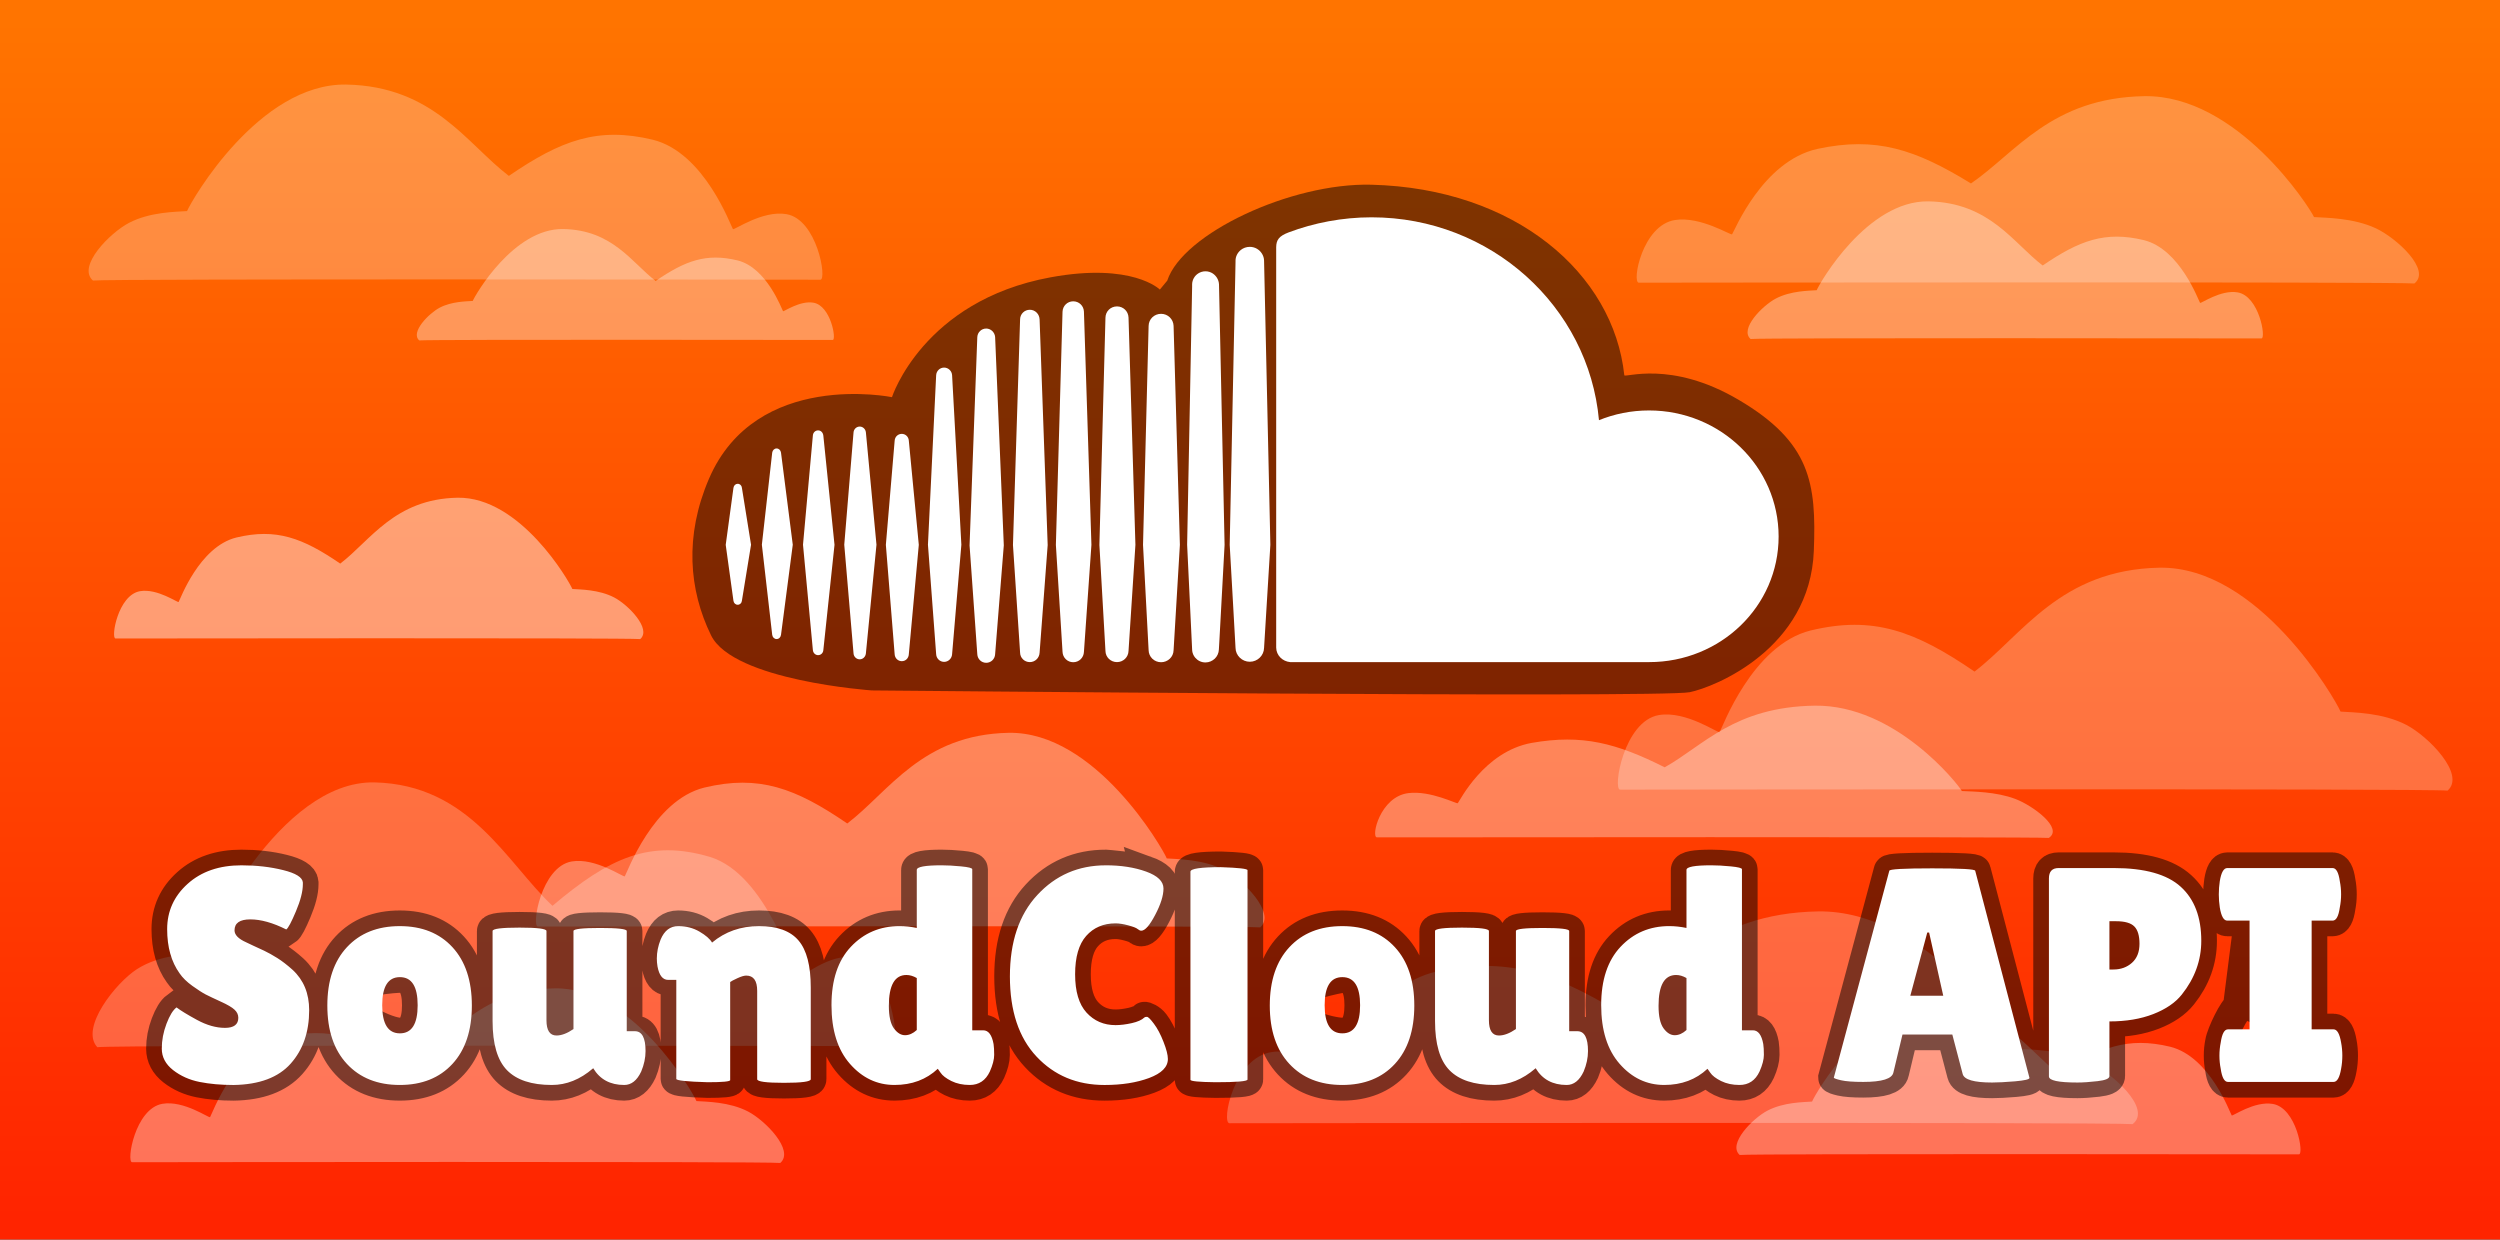 <svg version="1.1" xmlns="http://www.w3.org/2000/svg" xmlns:xlink="http://www.w3.org/1999/xlink" width="599" height="297" viewBox="0,0,599,297"><rect x="0" y="0" width="599" height="297" fill="#333333" stroke="none"/><defs><linearGradient x1="319.75" y1="36.5" x2="319.75" y2="323.5" gradientUnits="userSpaceOnUse" id="color-1"><stop offset="0" stop-color="#ff7400"/><stop offset="1" stop-color="#ff2400"/></linearGradient><linearGradient x1="319.75" y1="36.5" x2="319.75" y2="323.5" gradientUnits="userSpaceOnUse" id="color-2"><stop offset="0" stop-color="#ff7400"/><stop offset="1" stop-color="#ff2400"/></linearGradient></defs><g transform="translate(-20.25,-31.5)"><g stroke-miterlimit="10"><path d="M25.25,323.5v-287h589v287z" fill="url(#color-1)" stroke="url(#color-2)" stroke-width="10" stroke-linecap="butt"/><path d="M596.86,205.21c5.218,2.725 14.239,11.865 9.831,15.721c-4.527,-0.516 -195.921,-0.227 -198.255,-0.227c-1.837,0 0.873,-16.448 9.281,-17.872c6.542,-1.108 14.286,4.477 14.561,4.081c0.568,-0.81 7.714,-20.861 21.816,-24.354c15.01,-3.608 25.057,0.133 39.25,9.853c11.432,-8.716 20.537,-24.451 44.348,-24.893c23.733,-0.362 42.129,31.535 43.352,34.481c3.009,0.221 10.031,0.191 15.817,3.211z" fill-opacity="0.251" fill="#ffffff" stroke="none" stroke-width="0" stroke-linecap="butt"/><path d="M443.73,297.608c3.91,-2.041 8.657,-2.021 10.69,-2.17c0.827,-1.991 13.26,-23.55 29.301,-23.305c16.094,0.299 22.247,10.934 29.974,16.825c9.592,-6.57 16.383,-9.098 26.528,-6.659c9.531,2.361 14.361,15.913 14.745,16.46c0.186,0.268 5.42,-3.507 9.841,-2.758c5.682,0.963 7.514,12.079 6.273,12.079c-1.578,0 -130.936,-0.195 -133.996,0.153c-2.98,-2.606 3.117,-8.784 6.644,-10.625z" fill-opacity="0.349" fill="#ffffff" stroke="none" stroke-width="0" stroke-linecap="butt"/><path d="M207.206,310.146c-3.547,-0.404 -153.472,-0.178 -155.301,-0.178c-1.439,0 0.684,-12.884 7.27,-14c5.124,-0.868 11.191,3.507 11.406,3.197c0.445,-0.634 6.043,-16.341 17.089,-19.077c11.758,-2.827 19.628,0.104 30.746,7.718c8.955,-6.828 16.087,-19.154 34.74,-19.5c18.591,-0.284 33.001,24.703 33.959,27.01c2.357,0.173 7.858,0.15 12.39,2.515c4.088,2.134 11.154,9.294 7.701,12.315z" fill-opacity="0.349" fill="#ffffff" stroke="none" stroke-width="0" stroke-linecap="butt"/><path d="M125.616,105.211c2.891,-1.509 6.401,-1.494 7.904,-1.604c0.611,-1.472 9.804,-17.412 21.665,-17.231c11.899,0.221 16.449,8.084 22.162,12.44c7.092,-4.858 12.114,-6.727 19.615,-4.924c7.047,1.746 10.618,11.766 10.902,12.171c0.137,0.198 4.008,-2.593 7.277,-2.039c4.202,0.712 5.556,8.931 4.638,8.931c-1.167,0 -96.812,-0.144 -99.075,0.113c-2.203,-1.927 2.305,-6.495 4.913,-7.856z" fill-opacity="0.349" fill="#ffffff" stroke="none" stroke-width="0" stroke-linecap="butt"/><path d="M51.161,84.899c5.087,-2.654 11.261,-2.629 13.906,-2.823c1.076,-2.59 17.249,-30.633 38.114,-30.315c20.934,0.388 28.939,14.222 38.99,21.885c12.478,-8.546 21.311,-11.835 34.507,-8.663c12.398,3.071 18.68,20.699 19.18,21.411c0.241,0.348 7.05,-4.562 12.802,-3.588c7.392,1.252 9.774,15.713 8.159,15.713c-2.052,0 -170.32,-0.254 -174.3,0.199c-3.876,-3.39 4.055,-11.426 8.643,-13.821z" fill-opacity="0.251" fill="#ffffff" stroke="none" stroke-width="0" stroke-linecap="butt"/><path d="M53.022,263.736c5.567,-3.587 12.323,-3.552 15.218,-3.814c1.177,-3.499 18.877,-41.392 41.711,-40.961c22.91,0.525 31.67,19.217 42.669,29.572c13.655,-11.547 23.322,-15.991 37.764,-11.705c13.568,4.15 20.443,27.969 20.99,28.931c0.264,0.47 7.716,-6.164 14.01,-4.848c8.089,1.692 10.697,21.231 8.929,21.231c-2.246,0 -186.393,-0.343 -190.749,0.269c-4.242,-4.58 4.438,-15.438 9.458,-18.675z" fill-opacity="0.251" fill="#ffffff" stroke="none" stroke-width="0" stroke-linecap="butt"/><path d="M531.217,300.843c-4.941,-0.492 -213.834,-0.216 -216.382,-0.216c-2.005,0 0.953,-15.696 10.129,-17.055c7.14,-1.058 15.593,4.272 15.892,3.894c0.62,-0.773 8.419,-19.907 23.81,-23.241c16.382,-3.443 27.348,0.127 42.839,9.403c12.477,-8.318 22.415,-23.333 48.403,-23.755c25.903,-0.346 45.981,30.094 47.316,32.905c3.284,0.211 10.948,0.183 17.263,3.064c5.695,2.6 15.541,11.322 10.729,15.002z" fill-opacity="0.251" fill="#ffffff" stroke="none" stroke-width="0" stroke-linecap="butt"/><path d="M322.194,253.703c-3.952,-0.45 -171.017,-0.198 -173.054,-0.198c-1.604,0 0.762,-14.357 8.101,-15.6c5.71,-0.967 12.47,3.908 12.71,3.562c0.496,-0.707 6.733,-18.209 19.043,-21.258c13.102,-3.15 21.872,0.116 34.261,8.601c9.979,-7.608 17.926,-21.343 38.711,-21.729c20.716,-0.316 36.774,27.527 37.842,30.098c2.626,0.193 8.756,0.167 13.806,2.802c4.555,2.378 12.429,10.357 8.581,13.722z" fill-opacity="0.349" fill="#ffffff" stroke="none" stroke-width="0" stroke-linecap="butt"/><path d="M598.732,99.421c-4.244,-0.433 -183.635,-0.191 -185.823,-0.191c-1.722,0 0.818,-13.821 8.699,-15.018c6.131,-0.931 13.391,3.762 13.648,3.429c0.532,-0.681 7.23,-17.529 20.448,-20.464c14.069,-3.032 23.486,0.111 36.789,8.279c10.715,-7.324 19.249,-20.546 41.567,-20.917c22.245,-0.304 39.487,26.499 40.634,28.974c2.82,0.186 9.402,0.161 14.825,2.698c4.891,2.289 13.347,9.97 9.214,13.21z" fill-opacity="0.251" fill="#ffffff" stroke="none" stroke-width="0" stroke-linecap="butt"/><path d="M445.766,103.019c3.572,-1.864 7.908,-1.846 9.766,-1.982c0.755,-1.819 12.114,-21.513 26.767,-21.29c14.702,0.273 20.324,9.988 27.382,15.37c8.763,-6.002 14.967,-8.311 24.234,-6.084c8.707,2.157 13.119,14.537 13.47,15.037c0.17,0.245 4.951,-3.204 8.99,-2.52c5.191,0.879 6.864,11.035 5.73,11.035c-1.441,0 -119.613,-0.178 -122.409,0.14c-2.722,-2.381 2.848,-8.024 6.07,-9.706z" fill-opacity="0.349" fill="#ffffff" stroke="none" stroke-width="0" stroke-linecap="butt"/><path d="M173.649,184.625c-2.871,-0.327 -124.243,-0.144 -125.724,-0.144c-1.165,0 0.554,-10.431 5.885,-11.334c4.148,-0.703 9.06,2.839 9.234,2.588c0.36,-0.514 4.892,-13.229 13.834,-15.444c9.518,-2.288 15.89,0.084 24.89,6.248c7.25,-5.527 13.023,-15.506 28.123,-15.786c15.05,-0.23 26.716,19.998 27.492,21.866c1.908,0.14 6.361,0.121 10.03,2.036c3.309,1.728 9.03,7.524 6.234,9.969z" fill-opacity="0.451" fill="#ffffff" stroke="none" stroke-width="0" stroke-linecap="butt"/><path d="M511.141,232.267c-3.676,-0.306 -159.074,-0.135 -160.97,-0.135c-1.492,0 0.709,-9.759 7.535,-10.604c5.311,-0.658 11.6,2.656 11.823,2.421c0.461,-0.481 6.263,-12.377 17.713,-14.45c12.187,-2.141 20.345,0.079 31.868,5.846c9.282,-5.171 16.674,-14.507 36.008,-14.77c19.27,-0.215 34.206,18.711 35.199,20.458c2.443,0.131 8.145,0.114 12.842,1.905c4.237,1.617 11.561,7.04 7.982,9.327z" fill-opacity="0.349" fill="#ffffff" stroke="none" stroke-width="0" stroke-linecap="butt"/><path d="M67.462,275.874c2.338,1.268 4.568,1.902 6.69,1.902c2.132,0 3.198,-0.805 3.198,-2.416c0,-0.734 -0.303,-1.382 -0.91,-1.945c-0.597,-0.562 -1.697,-1.206 -3.301,-1.93c-1.604,-0.734 -2.807,-1.306 -3.609,-1.716c-0.802,-0.419 -1.868,-1.106 -3.198,-2.059c-1.32,-0.953 -2.333,-1.945 -3.037,-2.974c-1.995,-2.774 -2.993,-6.31 -2.993,-10.609c0,-4.299 1.638,-7.921 4.915,-10.867c3.277,-2.955 7.571,-4.432 12.882,-4.432c3.609,0 6.94,0.381 9.992,1.144c3.052,0.753 4.627,1.74 4.724,2.96c0,0.143 0,0.286 0,0.429c0,1.716 -0.553,3.88 -1.658,6.491c-1.095,2.602 -1.868,4.051 -2.318,4.347c-3.208,-1.611 -6.079,-2.416 -8.612,-2.416c-2.524,0 -3.785,0.877 -3.785,2.631c0,1.077 0.929,2.03 2.788,2.86c0.401,0.2 0.973,0.472 1.717,0.815c0.753,0.334 1.619,0.734 2.597,1.201c0.978,0.467 2.03,1.053 3.154,1.759c1.125,0.705 2.343,1.644 3.653,2.817c2.651,2.44 3.976,5.662 3.976,9.666c0,5.224 -1.477,9.494 -4.431,12.811c-2.954,3.317 -7.512,5.023 -13.674,5.119c-3.003,0 -5.722,-0.243 -8.158,-0.729c-2.426,-0.486 -4.543,-1.435 -6.353,-2.845c-1.8,-1.42 -2.7,-3.131 -2.7,-5.133c0,-2.002 0.377,-3.989 1.13,-5.962c0.753,-1.983 1.555,-3.289 2.406,-3.918c0,0 2.587,1.735 4.915,3.003zM103.374,286.412c-3.13,-3.365 -4.695,-8.026 -4.695,-13.984c0,-5.958 1.565,-10.619 4.695,-13.984c3.13,-3.365 7.351,-5.047 12.662,-5.047c5.311,0 9.517,1.682 12.618,5.047c3.101,3.365 4.651,8.026 4.651,13.984c0,5.958 -1.55,10.619 -4.651,13.984c-3.101,3.365 -7.307,5.047 -12.618,5.047c-5.311,0 -9.532,-1.682 -12.662,-5.047zM103.692,270.444c0,4.49 9.547,8.648 12.374,8.648c2.837,0 4.255,-2.245 4.255,-6.734c0,-4.49 -1.418,-6.734 -4.255,-6.734c0,0 -12.374,0.331 -12.374,4.821zM138.272,254.57c0,-0.543 2.152,-0.815 6.456,-0.815c4.304,0 6.456,0.272 6.456,0.815v21.376c0,2.44 0.802,3.66 2.406,3.66c1.203,0 2.558,-0.515 4.064,-1.544v-23.492c0,-0.486 2.127,-0.729 6.382,-0.729c4.255,0 6.382,0.243 6.382,0.729v24.007h1.951c1.702,0 2.553,1.587 2.553,4.761c0,1.611 -0.347,3.246 -1.042,4.904c-1.007,2.145 -2.362,3.217 -4.064,3.217c-3.355,0 -5.835,-1.339 -7.439,-4.018l-0.073,0.071c-3.052,2.631 -6.333,3.946 -9.845,3.946c-4.852,0 -8.431,-1.182 -10.74,-3.546c-2.299,-2.364 -3.448,-6.282 -3.448,-11.753zM195.203,290.287c0,0.343 -1.8,0.515 -5.399,0.515c-5.008,-0.143 -7.512,-0.41 -7.512,-0.801v-23.721h-1.951c-1.301,0 -2.152,-1.072 -2.553,-3.217c-0.108,-0.639 -0.161,-1.273 -0.161,-1.902c0,-1.516 0.303,-3.031 0.91,-4.547c0.9,-2.145 2.299,-3.217 4.196,-3.217c1.907,0 3.609,0.438 5.106,1.315c1.506,0.877 2.514,1.754 3.022,2.631c3.15,-2.631 6.901,-3.946 11.253,-3.946c4.362,0 7.517,1.149 9.463,3.446c1.956,2.288 2.934,6.043 2.934,11.267v21.962c0,0.581 -2.142,0.872 -6.426,0.872c-4.274,0 -6.412,-0.291 -6.412,-0.872v-21.161c0,-2.44 -0.875,-3.66 -2.626,-3.66c-0.509,0 -1.213,0.21 -2.113,0.629c-0.9,0.41 -1.477,0.715 -1.731,0.915v23.492zM239.91,239.928c0,-0.734 1.976,-1.101 5.927,-1.101c1.35,0 2.915,0.086 4.695,0.257c1.78,0.172 2.67,0.4 2.67,0.686v38.591h2.626c1.252,0 2.079,1.096 2.48,3.289c0.098,0.639 0.147,1.506 0.147,2.602c0,1.096 -0.347,2.426 -1.042,3.989c-1.007,2.145 -2.612,3.217 -4.812,3.217c-1.653,0 -3.12,-0.315 -4.402,-0.944c-1.272,-0.639 -2.132,-1.301 -2.582,-1.987l-0.675,-0.944c-2.758,2.583 -6.216,3.875 -10.373,3.875c-4.157,0 -7.713,-1.682 -10.666,-5.047c-2.954,-3.365 -4.431,-8.059 -4.431,-14.084c0,-6.034 1.55,-10.695 4.651,-13.984c3.11,-3.298 6.994,-4.947 11.649,-4.947c1.35,0 2.729,0.148 4.137,0.443zM237.431,265.108c-2.807,0 -4.211,2.464 -4.211,7.392c0,2.488 0.401,4.285 1.203,5.39c0.802,1.096 1.692,1.644 2.67,1.644c0.978,0 1.917,-0.415 2.817,-1.244v-12.454c-0.851,-0.486 -1.677,-0.729 -2.48,-0.729zM294.854,240.329c2.778,1.001 4.167,2.354 4.167,4.061c0,1.706 -0.665,3.818 -1.995,6.334c-1.32,2.516 -2.431,3.775 -3.33,3.775c-0.254,0 -0.543,-0.133 -0.866,-0.4c-0.323,-0.276 -1.076,-0.572 -2.259,-0.886c-1.174,-0.315 -2.186,-0.472 -3.037,-0.472c-2.905,0 -5.248,1.001 -7.028,3.003c-1.77,2.002 -2.656,5.066 -2.656,9.194c0,4.118 0.91,7.178 2.729,9.179c1.829,2.002 4.147,3.003 6.954,3.003c1.154,0 2.445,-0.157 3.873,-0.472c1.428,-0.324 2.44,-0.777 3.037,-1.358c0.098,-0.105 1.467,0.396 2.289,1.501c0.831,1.096 1.594,2.536 2.289,4.318c0.704,1.783 1.056,3.16 1.056,4.132c0,1.906 -1.501,3.422 -4.504,4.547c-3.003,1.115 -6.558,1.673 -10.666,1.673c-6.612,0 -12.046,-2.269 -16.3,-6.806c-4.255,-4.537 -6.382,-10.943 -6.382,-19.217c0,-8.274 2.191,-14.775 6.573,-19.503c4.382,-4.737 9.85,-7.106 16.403,-7.106c0,0 6.876,0.5 9.654,1.501zM319.155,290.144c0,0.438 -2.553,0.658 -7.659,0.658c-4.01,-0.048 -6.015,-0.243 -6.015,-0.586v-49.858c0,-0.724 2.431,-1.087 7.292,-1.087c4.255,0.143 6.382,0.386 6.382,0.729zM329.185,286.412c-3.13,-3.365 -4.695,-8.026 -4.695,-13.984c0,-5.958 1.565,-10.619 4.695,-13.984c3.13,-3.365 7.351,-5.047 12.662,-5.047c5.311,0 9.517,1.682 12.618,5.047c3.101,3.365 4.651,8.026 4.651,13.984c0,5.958 -1.55,10.619 -4.651,13.984c-3.101,3.365 -7.307,5.047 -12.618,5.047c-5.311,0 -9.532,-1.682 -12.662,-5.047zM329.222,272.084c0,4.49 9.828,7.008 12.654,7.008c2.837,0 4.255,-2.245 4.255,-6.734c0,-4.49 -1.418,-6.734 -4.255,-6.734c0,0 -12.654,1.972 -12.654,6.461zM364.083,254.57c0,-0.543 2.152,-0.815 6.456,-0.815c4.304,0 6.456,0.272 6.456,0.815v21.376c0,2.44 0.802,3.66 2.406,3.66c1.203,0 2.558,-0.515 4.064,-1.544v-23.492c0,-0.486 2.127,-0.729 6.382,-0.729c4.255,0 6.382,0.243 6.382,0.729v24.007h1.951c1.702,0 2.553,1.587 2.553,4.761c0,1.611 -0.347,3.246 -1.042,4.904c-1.007,2.145 -2.362,3.217 -4.064,3.217c-3.355,0 -5.835,-1.339 -7.439,-4.018l-0.073,0.071c-3.052,2.631 -6.333,3.946 -9.845,3.946c-4.851,0 -8.431,-1.182 -10.74,-3.546c-2.299,-2.364 -3.448,-6.282 -3.448,-11.753zM424.33,239.928c0,-0.734 1.976,-1.101 5.927,-1.101c1.35,0 2.915,0.086 4.695,0.257c1.78,0.172 2.67,0.4 2.67,0.686v38.591h2.626c1.252,0 2.079,1.096 2.48,3.289c0.098,0.639 0.147,1.506 0.147,2.602c0,1.096 -0.347,2.426 -1.042,3.989c-1.007,2.145 -2.612,3.217 -4.812,3.217c-1.653,0 -3.12,-0.315 -4.402,-0.944c-1.272,-0.639 -2.132,-1.301 -2.582,-1.987l-0.675,-0.944c-2.758,2.583 -6.216,3.875 -10.373,3.875c-4.157,0 -7.713,-1.682 -10.666,-5.047c-2.954,-3.365 -4.431,-8.059 -4.431,-14.084c0,-6.034 1.55,-10.695 4.651,-13.984c3.11,-3.298 6.994,-4.947 11.649,-4.947c1.35,0 2.729,0.148 4.137,0.443zM421.85,265.108c-2.807,0 -4.211,2.464 -4.211,7.392c0,2.488 0.401,4.285 1.203,5.39c0.802,1.096 1.692,1.644 2.67,1.644c0.978,0 1.917,-0.415 2.817,-1.244v-12.454c-0.851,-0.486 -1.677,-0.729 -2.48,-0.729zM497.563,290.873c-4.353,0 -6.705,-0.682 -7.057,-2.045l-2.48,-9.451h-11.943l-2.171,9.079c-0.303,1.516 -2.709,2.273 -7.219,2.273c-2.406,0 -4.186,-0.133 -5.341,-0.4c-1.144,-0.267 -1.717,-0.477 -1.717,-0.629l13.293,-49.558c0,-0.391 3.428,-0.586 10.285,-0.586c6.866,0 10.3,0.195 10.3,0.586l12.999,49.629c0,0.343 -1.154,0.615 -3.463,0.815c-2.299,0.191 -4.128,0.286 -5.487,0.286zM477.961,270.083h7.893l-3.389,-15.156h-0.44zM517.995,290.873c-4.548,0 -6.822,-0.486 -6.822,-1.458v-47.442c0,-1.659 0.773,-2.488 2.318,-2.488h13.219c7.414,0 12.76,1.492 16.036,4.475c3.287,2.974 4.93,7.292 4.93,12.954c0,4.68 -1.555,8.975 -4.666,12.883c-1.545,1.945 -3.824,3.503 -6.837,4.676c-3.003,1.172 -6.505,1.759 -10.505,1.759v13.111c0,0.581 -0.939,0.982 -2.817,1.201c-1.878,0.219 -3.497,0.329 -4.856,0.329zM525.668,252.225v11.567h0.968c1.751,0 3.228,-0.534 4.431,-1.601c1.203,-1.077 1.805,-2.593 1.805,-4.547c0,-1.954 -0.416,-3.346 -1.247,-4.175c-0.822,-0.829 -2.284,-1.244 -4.387,-1.244zM559.243,252.082h-5.341c-0.851,0 -1.448,-1.053 -1.79,-3.16c-0.157,-1.02 -0.235,-2.064 -0.235,-3.131c0,-1.077 0.078,-2.13 0.235,-3.16c0.342,-2.097 0.939,-3.146 1.79,-3.146h25.25c0.851,0 1.423,1.049 1.717,3.146c0.205,1.029 0.308,2.083 0.308,3.16c0,1.068 -0.103,2.111 -0.308,3.131c-0.293,2.107 -0.866,3.16 -1.717,3.16h-5.032v26.051h5.253c0.851,0 1.453,1.053 1.805,3.16c0.196,1.02 0.293,2.068 0.293,3.146c0,1.068 -0.098,2.116 -0.293,3.146c-0.352,2.097 -0.954,3.146 -1.805,3.146h-25.309c-0.851,0 -1.428,-1.049 -1.731,-3.146c-0.205,-1.029 -0.308,-2.078 -0.308,-3.146c0,-1.077 0.103,-2.126 0.308,-3.146c0.303,-2.107 3.405,-8.353 4.256,-8.353z" fill="none" stroke-opacity="0.506" stroke="#000000" stroke-width="7.5" stroke-linecap="square"/><path d="M62.547,272.872c0.949,0.734 2.587,1.735 4.915,3.003c2.338,1.268 4.568,1.902 6.69,1.902c2.132,0 3.198,-0.805 3.198,-2.416c0,-0.734 -0.303,-1.382 -0.91,-1.945c-0.597,-0.562 -1.697,-1.206 -3.301,-1.93c-1.604,-0.734 -2.807,-1.306 -3.609,-1.716c-0.802,-0.419 -1.868,-1.106 -3.198,-2.059c-1.32,-0.953 -2.333,-1.945 -3.037,-2.974c-1.995,-2.774 -2.993,-6.31 -2.993,-10.609c0,-4.299 1.638,-7.921 4.915,-10.867c3.277,-2.955 7.571,-4.432 12.882,-4.432c3.609,0 6.94,0.381 9.992,1.144c3.052,0.753 4.627,1.74 4.724,2.96c0,0.143 0,0.286 0,0.429c0,1.716 -0.553,3.88 -1.658,6.491c-1.095,2.602 -1.868,4.051 -2.318,4.347c-3.208,-1.611 -6.079,-2.416 -8.612,-2.416c-2.524,0 -3.785,0.877 -3.785,2.631c0,1.077 0.929,2.03 2.788,2.86c0.401,0.2 0.973,0.472 1.717,0.815c0.753,0.334 1.619,0.734 2.597,1.201c0.978,0.467 2.03,1.053 3.154,1.759c1.125,0.705 2.343,1.644 3.653,2.817c2.651,2.44 3.976,5.662 3.976,9.666c0,5.224 -1.477,9.494 -4.431,12.811c-2.954,3.317 -7.512,5.023 -13.674,5.119c-3.003,0 -5.722,-0.243 -8.158,-0.729c-2.426,-0.486 -4.543,-1.435 -6.353,-2.845c-1.8,-1.42 -2.7,-3.131 -2.7,-5.133c0,-2.002 0.377,-3.989 1.13,-5.962c0.753,-1.983 1.555,-3.289 2.406,-3.918zM103.374,286.412c-3.13,-3.365 -4.695,-8.026 -4.695,-13.984c0,-5.958 1.565,-10.619 4.695,-13.984c3.13,-3.365 7.351,-5.047 12.662,-5.047c5.311,0 9.517,1.682 12.618,5.047c3.101,3.365 4.651,8.026 4.651,13.984c0,5.958 -1.55,10.619 -4.651,13.984c-3.101,3.365 -7.307,5.047 -12.618,5.047c-5.311,0 -9.532,-1.682 -12.662,-5.047zM116.066,265.622c-2.827,0 -4.24,2.245 -4.24,6.734c0,4.49 1.413,6.734 4.24,6.734c2.837,0 4.255,-2.245 4.255,-6.734c0,-4.49 -1.418,-6.734 -4.255,-6.734zM138.272,254.57c0,-0.543 2.152,-0.815 6.456,-0.815c4.304,0 6.456,0.272 6.456,0.815v21.376c0,2.44 0.802,3.66 2.406,3.66c1.203,0 2.558,-0.515 4.064,-1.544v-23.492c0,-0.486 2.127,-0.729 6.382,-0.729c4.255,0 6.382,0.243 6.382,0.729v24.007h1.951c1.702,0 2.553,1.587 2.553,4.761c0,1.611 -0.347,3.246 -1.042,4.904c-1.007,2.145 -2.362,3.217 -4.064,3.217c-3.355,0 -5.835,-1.339 -7.439,-4.018l-0.073,0.071c-3.052,2.631 -6.333,3.946 -9.845,3.946c-4.852,0 -8.431,-1.182 -10.74,-3.546c-2.299,-2.364 -3.448,-6.282 -3.448,-11.753zM195.203,290.287c0,0.343 -1.8,0.515 -5.399,0.515c-5.008,-0.143 -7.512,-0.41 -7.512,-0.801v-23.721h-1.951c-1.301,0 -2.152,-1.072 -2.553,-3.217c-0.108,-0.639 -0.161,-1.273 -0.161,-1.902c0,-1.516 0.303,-3.031 0.91,-4.547c0.9,-2.145 2.299,-3.217 4.196,-3.217c1.907,0 3.609,0.438 5.106,1.315c1.506,0.877 2.514,1.754 3.022,2.631c3.15,-2.631 6.901,-3.946 11.253,-3.946c4.362,0 7.517,1.149 9.463,3.446c1.956,2.288 2.934,6.043 2.934,11.267v21.962c0,0.581 -2.142,0.872 -6.426,0.872c-4.274,0 -6.412,-0.291 -6.412,-0.872v-21.161c0,-2.44 -0.875,-3.66 -2.626,-3.66c-0.509,0 -1.213,0.21 -2.113,0.629c-0.9,0.41 -1.477,0.715 -1.731,0.915v23.492zM239.91,239.928c0,-0.734 1.976,-1.101 5.927,-1.101c1.35,0 2.915,0.086 4.695,0.257c1.78,0.172 2.67,0.4 2.67,0.686v38.591h2.626c1.252,0 2.079,1.096 2.48,3.289c0.098,0.639 0.147,1.506 0.147,2.602c0,1.096 -0.347,2.426 -1.042,3.989c-1.007,2.145 -2.612,3.217 -4.812,3.217c-1.653,0 -3.12,-0.315 -4.402,-0.944c-1.272,-0.639 -2.132,-1.301 -2.582,-1.987l-0.675,-0.944c-2.758,2.583 -6.216,3.875 -10.373,3.875c-4.157,0 -7.713,-1.682 -10.666,-5.047c-2.954,-3.365 -4.431,-8.059 -4.431,-14.084c0,-6.034 1.55,-10.695 4.651,-13.984c3.11,-3.298 6.994,-4.947 11.649,-4.947c1.35,0 2.729,0.148 4.137,0.443zM237.431,265.108c-2.807,0 -4.211,2.464 -4.211,7.392c0,2.488 0.401,4.285 1.203,5.39c0.802,1.096 1.692,1.644 2.67,1.644c0.978,0 1.917,-0.415 2.817,-1.244v-12.454c-0.851,-0.486 -1.677,-0.729 -2.48,-0.729zM285.199,238.827c3.658,0 6.876,0.5 9.654,1.501c2.778,1.001 4.167,2.354 4.167,4.061c0,1.706 -0.665,3.818 -1.995,6.334c-1.32,2.516 -2.431,3.775 -3.33,3.775c-0.254,0 -0.543,-0.133 -0.866,-0.4c-0.323,-0.276 -1.076,-0.572 -2.259,-0.886c-1.174,-0.315 -2.186,-0.472 -3.037,-0.472c-2.905,0 -5.248,1.001 -7.028,3.003c-1.77,2.002 -2.656,5.066 -2.656,9.194c0,4.118 0.91,7.178 2.729,9.179c1.829,2.002 4.147,3.003 6.954,3.003c1.154,0 2.445,-0.157 3.873,-0.472c1.428,-0.324 2.44,-0.777 3.037,-1.358c0.098,-0.105 0.298,-0.157 0.602,-0.157c0.303,0 0.866,0.553 1.687,1.659c0.831,1.096 1.594,2.536 2.289,4.318c0.704,1.783 1.056,3.16 1.056,4.132c0,1.906 -1.501,3.422 -4.504,4.547c-3.003,1.115 -6.558,1.673 -10.666,1.673c-6.612,0 -12.046,-2.269 -16.3,-6.806c-4.255,-4.537 -6.382,-10.943 -6.382,-19.217c0,-8.274 2.191,-14.775 6.573,-19.503c4.382,-4.737 9.85,-7.106 16.403,-7.106zM319.155,290.144c0,0.438 -2.553,0.658 -7.659,0.658c-4.01,-0.048 -6.015,-0.243 -6.015,-0.586v-49.858c0,-0.724 2.431,-1.087 7.292,-1.087c4.255,0.143 6.382,0.386 6.382,0.729zM329.185,286.412c-3.13,-3.365 -4.695,-8.026 -4.695,-13.984c0,-5.958 1.565,-10.619 4.695,-13.984c3.13,-3.365 7.351,-5.047 12.662,-5.047c5.311,0 9.517,1.682 12.618,5.047c3.101,3.365 4.651,8.026 4.651,13.984c0,5.958 -1.55,10.619 -4.651,13.984c-3.101,3.365 -7.307,5.047 -12.618,5.047c-5.311,0 -9.532,-1.682 -12.662,-5.047zM341.876,265.622c-2.827,0 -4.24,2.245 -4.24,6.734c0,4.49 1.413,6.734 4.24,6.734c2.837,0 4.255,-2.245 4.255,-6.734c0,-4.49 -1.418,-6.734 -4.255,-6.734zM364.083,254.57c0,-0.543 2.152,-0.815 6.456,-0.815c4.304,0 6.456,0.272 6.456,0.815v21.376c0,2.44 0.802,3.66 2.406,3.66c1.203,0 2.558,-0.515 4.064,-1.544v-23.492c0,-0.486 2.127,-0.729 6.382,-0.729c4.255,0 6.382,0.243 6.382,0.729v24.007h1.951c1.702,0 2.553,1.587 2.553,4.761c0,1.611 -0.347,3.246 -1.042,4.904c-1.007,2.145 -2.362,3.217 -4.064,3.217c-3.355,0 -5.835,-1.339 -7.439,-4.018l-0.073,0.071c-3.052,2.631 -6.333,3.946 -9.845,3.946c-4.851,0 -8.431,-1.182 -10.74,-3.546c-2.299,-2.364 -3.448,-6.282 -3.448,-11.753zM424.33,239.928c0,-0.734 1.976,-1.101 5.927,-1.101c1.35,0 2.915,0.086 4.695,0.257c1.78,0.172 2.67,0.4 2.67,0.686v38.591h2.626c1.252,0 2.079,1.096 2.48,3.289c0.098,0.639 0.147,1.506 0.147,2.602c0,1.096 -0.347,2.426 -1.042,3.989c-1.007,2.145 -2.612,3.217 -4.812,3.217c-1.653,0 -3.12,-0.315 -4.402,-0.944c-1.272,-0.639 -2.132,-1.301 -2.582,-1.987l-0.675,-0.944c-2.758,2.583 -6.216,3.875 -10.373,3.875c-4.157,0 -7.713,-1.682 -10.666,-5.047c-2.954,-3.365 -4.431,-8.059 -4.431,-14.084c0,-6.034 1.55,-10.695 4.651,-13.984c3.11,-3.298 6.994,-4.947 11.649,-4.947c1.35,0 2.729,0.148 4.137,0.443zM421.85,265.108c-2.807,0 -4.211,2.464 -4.211,7.392c0,2.488 0.401,4.285 1.203,5.39c0.802,1.096 1.692,1.644 2.67,1.644c0.978,0 1.917,-0.415 2.817,-1.244v-12.454c-0.851,-0.486 -1.677,-0.729 -2.48,-0.729zM497.563,290.873c-4.353,0 -6.705,-0.682 -7.057,-2.045l-2.48,-9.451h-11.943l-2.171,9.079c-0.303,1.516 -2.709,2.273 -7.219,2.273c-2.406,0 -4.186,-0.133 -5.341,-0.4c-1.144,-0.267 -1.717,-0.477 -1.717,-0.629l13.293,-49.558c0,-0.391 3.428,-0.586 10.285,-0.586c6.866,0 10.3,0.195 10.3,0.586l12.999,49.629c0,0.343 -1.154,0.615 -3.463,0.815c-2.299,0.191 -4.128,0.286 -5.487,0.286zM477.961,270.083h7.893l-3.389,-15.156h-0.44zM517.995,290.873c-4.548,0 -6.822,-0.486 -6.822,-1.458v-47.442c0,-1.659 0.773,-2.488 2.318,-2.488h13.219c7.414,0 12.76,1.492 16.036,4.475c3.287,2.974 4.93,7.292 4.93,12.954c0,4.68 -1.555,8.975 -4.666,12.883c-1.545,1.945 -3.824,3.503 -6.837,4.676c-3.003,1.172 -6.505,1.759 -10.505,1.759v13.111c0,0.581 -0.939,0.982 -2.817,1.201c-1.878,0.219 -3.497,0.329 -4.856,0.329zM525.668,252.225v11.567h0.968c1.751,0 3.228,-0.534 4.431,-1.601c1.203,-1.077 1.805,-2.593 1.805,-4.547c0,-1.954 -0.416,-3.346 -1.247,-4.175c-0.822,-0.829 -2.284,-1.244 -4.387,-1.244zM559.243,278.133v-26.051h-5.341c-0.851,0 -1.448,-1.053 -1.79,-3.16c-0.157,-1.02 -0.235,-2.064 -0.235,-3.131c0,-1.077 0.078,-2.13 0.235,-3.16c0.342,-2.097 0.939,-3.146 1.79,-3.146h25.25c0.851,0 1.423,1.049 1.717,3.146c0.205,1.029 0.308,2.083 0.308,3.16c0,1.068 -0.103,2.111 -0.308,3.131c-0.293,2.107 -0.866,3.16 -1.717,3.16h-5.032v26.051h5.253c0.851,0 1.453,1.053 1.805,3.16c0.196,1.02 0.293,2.068 0.293,3.146c0,1.068 -0.098,2.116 -0.293,3.146c-0.352,2.097 -0.954,3.146 -1.805,3.146h-25.309c-0.851,0 -1.428,-1.049 -1.731,-3.146c-0.205,-1.029 -0.308,-2.078 -0.308,-3.146c0,-1.077 0.103,-2.126 0.308,-3.146c0.303,-2.107 0.88,-3.16 1.731,-3.16z" fill="#ffffff" stroke="none" stroke-width="1" stroke-linecap="square"/><path d="M298.152,100.882c0,0 1.166,-1.438 1.772,-2.141c3.697,-11.293 29.658,-23.468 48.876,-22.985c34.547,0.868 58.042,21.279 60.633,45.643c0.05,0.733 11.096,-3.701 27.371,5.885c17.259,10.166 18.668,19.913 18.04,36.201c-0.905,23.466 -23.748,32.643 -29.737,33.866c-6.919,1.413 -195.977,-0.426 -195.977,-0.426c0,0 -33.171,-2.299 -38.505,-13.194c-5.334,-10.895 -6.38,-23.843 -0.507,-37.511c11.272,-26.231 43.847,-19.558 43.847,-19.558c0,0 7.417,-23.074 37.961,-28.708c19.657,-3.626 26.226,2.927 26.226,2.927z" fill-opacity="0.502" fill="#000000" stroke="none" stroke-width="0" stroke-linecap="butt"/><path d="M206.325,138.95c0.541,0 0.969,0.416 1.054,0.999l2.82,22.07l-2.82,21.598c-0.085,0.583 -0.513,0.999 -1.054,0.999c-0.541,0 -0.969,-0.416 -1.054,-0.999l-2.478,-21.598l2.478,-22.07c0.085,-0.583 0.513,-0.999 1.054,-0.999" fill="#ffffff" stroke="#000000" stroke-width="0" stroke-linecap="butt"/><path d="M197.01,147.417c0.513,0 0.94,0.389 0.997,0.944l2.193,13.658l-2.193,13.436c-0.057,0.555 -0.484,0.944 -0.997,0.944c-0.541,0 -0.94,-0.389 -1.026,-0.944l-1.852,-13.408l1.852,-13.658c0.085,-0.583 0.513,-0.972 1.026,-0.972" fill="#ffffff" stroke="#000000" stroke-width="0" stroke-linecap="butt"/><path d="M216.267,134.619c0.655,0 1.168,0.5 1.253,1.249l2.678,26.178l-2.678,25.235c-0.057,0.694 -0.598,1.194 -1.253,1.194c-0.655,0 -1.196,-0.527 -1.253,-1.221l-2.364,-25.235l2.364,-26.178c0.057,-0.722 0.598,-1.221 1.253,-1.221" fill="#ffffff" stroke="#000000" stroke-width="0" stroke-linecap="butt"/><path d="M226.237,133.703c0.769,0 1.396,0.611 1.481,1.388l2.535,26.928l-2.535,26.04c-0.085,0.805 -0.712,1.416 -1.481,1.416c-0.769,0 -1.424,-0.611 -1.481,-1.416l-2.222,-26.04l2.222,-26.9c0.057,-0.805 0.712,-1.416 1.481,-1.416" fill="#ffffff" stroke="#000000" stroke-width="0" stroke-linecap="butt"/><path d="M240.394,162.047l-2.393,26.234c-0.057,0.944 -0.769,1.638 -1.681,1.638c-0.912,0 -1.652,-0.722 -1.709,-1.638l-2.108,-26.234l2.108,-24.957c0.057,-0.944 0.798,-1.638 1.709,-1.638c0.883,0 1.624,0.694 1.681,1.61z" fill="#ffffff" stroke="#000000" stroke-width="0" stroke-linecap="butt"/><path d="M246.462,119.573c0.997,0 1.852,0.805 1.909,1.832l2.222,40.614l-2.222,26.234v0c-0.057,1.027 -0.912,1.832 -1.909,1.832c-1.026,0 -1.852,-0.805 -1.909,-1.832l-1.966,-26.234l1.966,-40.614c0.057,-1.027 0.883,-1.832 1.909,-1.832" fill="#ffffff" stroke="#000000" stroke-width="0" stroke-linecap="butt"/><path d="M256.546,110.218c1.111,0 2.051,0.916 2.136,2.027l2.079,49.914l-2.079,26.095v0c-0.057,1.166 -0.997,2.054 -2.136,2.054c-1.168,0 -2.079,-0.916 -2.136,-2.054l-1.852,-26.067l1.852,-49.914c0.057,-1.166 0.997,-2.054 2.136,-2.054" fill="#ffffff" stroke="#000000" stroke-width="0" stroke-linecap="butt"/><path d="M267.001,105.72c1.253,0 2.279,0.999 2.336,2.304l1.937,54.078l-1.937,25.818v-0.028c-0.057,1.249 -1.082,2.249 -2.336,2.249c-1.282,0 -2.307,-0.999 -2.336,-2.249l-1.709,-25.818l1.709,-54.078c0.028,-1.277 1.054,-2.276 2.336,-2.276" fill="#ffffff" stroke="#000000" stroke-width="0" stroke-linecap="butt"/><path d="M281.756,162.047l-1.795,25.651c-0.057,1.388 -1.168,2.471 -2.564,2.471c-1.396,0 -2.507,-1.11 -2.564,-2.471l-1.595,-25.651l1.595,-55.882c0.057,-1.388 1.168,-2.471 2.564,-2.471c1.396,0 2.507,1.083 2.564,2.471z" fill="#ffffff" stroke="#000000" stroke-width="0" stroke-linecap="butt"/><path d="M287.881,104.915c1.51,0 2.706,1.166 2.763,2.665l1.652,54.467l-1.652,25.429v-0.028c-0.028,1.499 -1.253,2.693 -2.763,2.693c-1.51,0 -2.735,-1.166 -2.763,-2.665l-1.453,-25.401l1.453,-54.467c0.028,-1.527 1.253,-2.693 2.763,-2.693" fill="#ffffff" stroke="#000000" stroke-width="0" stroke-linecap="butt"/><path d="M298.449,106.692c1.624,0 2.934,1.277 2.991,2.887l1.51,52.468l-1.51,25.262v-0.028c-0.028,1.61 -1.367,2.887 -2.991,2.887c-1.652,0 -2.963,-1.277 -2.991,-2.887l-1.339,-25.235l1.339,-52.468c0.028,-1.61 1.339,-2.887 2.991,-2.887" fill="#ffffff" stroke="#000000" stroke-width="0" stroke-linecap="butt"/><path d="M310.841,97.031c0.855,0.583 1.424,1.527 1.481,2.582l1.339,62.434l-1.225,22.597l-0.142,2.471c-0.028,0.861 -0.399,1.638 -0.969,2.193c-0.598,0.555 -1.367,0.916 -2.25,0.916c-0.997,0 -1.852,-0.444 -2.45,-1.138c-0.427,-0.5 -0.712,-1.166 -0.741,-1.86v-0.111l-1.196,-25.096l1.196,-61.823v-0.583c0.028,-1.083 0.598,-2.054 1.481,-2.61c0.484,-0.305 1.082,-0.5 1.709,-0.5c0.655,0 1.253,0.194 1.766,0.527" fill="#ffffff" stroke="#000000" stroke-width="0" stroke-linecap="butt"/><path d="M321.438,91.118c0.969,0.583 1.652,1.638 1.681,2.804l1.51,68.125l-1.51,24.707v-0.028c-0.028,1.832 -1.567,3.331 -3.418,3.331c-1.852,0 -3.39,-1.499 -3.418,-3.304l-0.684,-12.187l-0.712,-12.52l1.396,-67.764v-0.333c0,-1.027 0.513,-1.943 1.253,-2.554c0.598,-0.472 1.339,-0.75 2.165,-0.75c0.627,0 1.225,0.167 1.738,0.472" fill="#ffffff" stroke="#000000" stroke-width="0" stroke-linecap="butt"/><path d="M415.357,129.845c17.149,0 31.05,13.52 31.05,30.204c0,16.712 -13.901,30.093 -31.022,30.093h-86c-1.852,-0.167 -3.333,-1.61 -3.361,-3.47v-95.941c0.028,-1.749 0.655,-2.665 2.991,-3.553c6.039,-2.276 12.847,-3.609 19.855,-3.609c28.572,0 52.016,21.376 54.494,48.609c3.675,-1.499 7.748,-2.332 11.993,-2.332" fill="#ffffff" stroke="#000000" stroke-width="0" stroke-linecap="butt"/></g></g></svg><!--rotationCenter:299.75:148.5-->